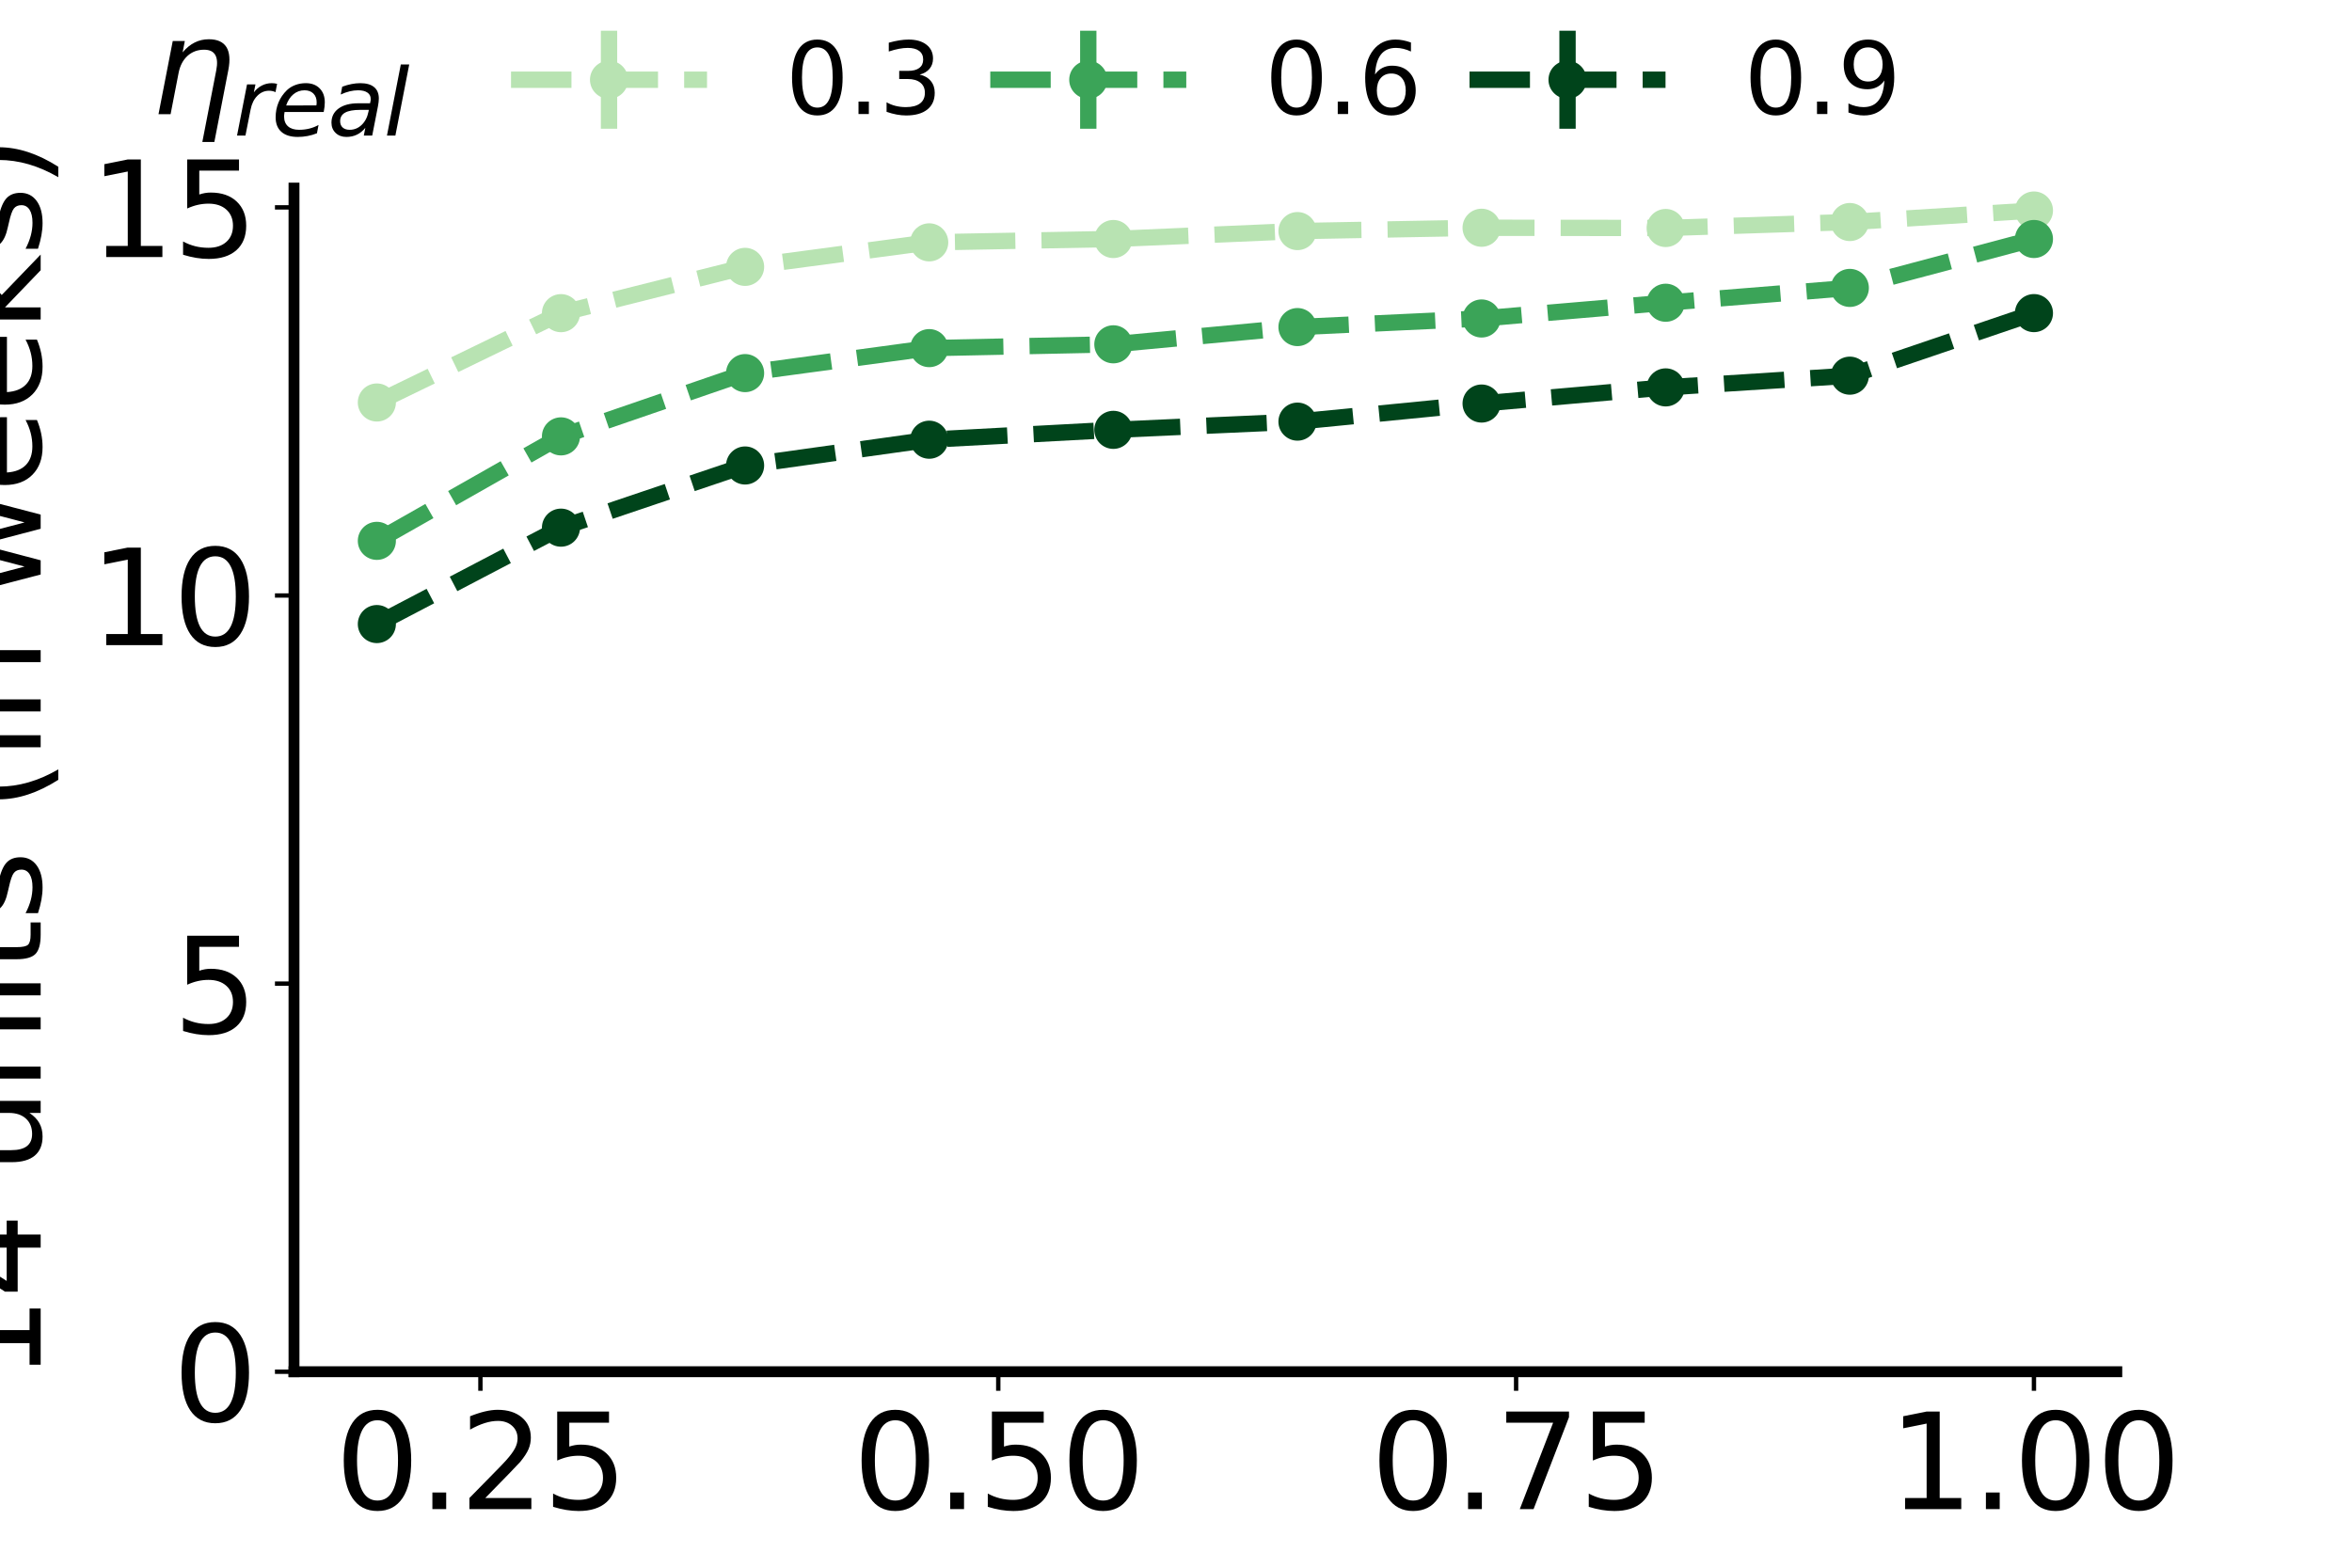 <?xml version="1.0" encoding="utf-8" standalone="no"?>
<!DOCTYPE svg PUBLIC "-//W3C//DTD SVG 1.1//EN"
  "http://www.w3.org/Graphics/SVG/1.1/DTD/svg11.dtd">
<svg xmlns:xlink="http://www.w3.org/1999/xlink" width="432pt" height="288pt" viewBox="0 0 432 288" xmlns="http://www.w3.org/2000/svg" version="1.1">
 <defs>
  <style type="text/css">*{stroke-linejoin: round; stroke-linecap: butt}</style>
 </defs>
 <g id="figure_1">
  <g id="patch_1">
   <path d="M 0 288 
L 432 288 
L 432 0 
L 0 0 
z
" style="fill: #ffffff"/>
  </g>
  <g id="axes_1">
   <g id="patch_2">
    <path d="M 54 252 
L 388.8 252 
L 388.8 34.56 
L 54 34.56 
z
" style="fill: #ffffff"/>
   </g>
   <g id="matplotlib.axis_1">
    <g id="xtick_1">
     <g id="line2d_1">
      <defs>
       <path id="md16dd6e96d" d="M 0 0 
L 0 3.5 
" style="stroke: #000000; stroke-width: 0.8"/>
      </defs>
      <g>
       <use xlink:href="#md16dd6e96d" x="88.241" y="252" style="stroke: #000000; stroke-width: 0.8"/>
      </g>
     </g>
     <g id="text_1">
      <!-- 0.25 -->
      <g transform="translate(61.522 277.236) scale(0.24 -0.24)">
       <defs>
        <path id="DejaVuSans-30" d="M 2034 4250 
Q 1547 4250 1301 3770 
Q 1056 3291 1056 2328 
Q 1056 1369 1301 889 
Q 1547 409 2034 409 
Q 2525 409 2770 889 
Q 3016 1369 3016 2328 
Q 3016 3291 2770 3770 
Q 2525 4250 2034 4250 
z
M 2034 4750 
Q 2819 4750 3233 4129 
Q 3647 3509 3647 2328 
Q 3647 1150 3233 529 
Q 2819 -91 2034 -91 
Q 1250 -91 836 529 
Q 422 1150 422 2328 
Q 422 3509 836 4129 
Q 1250 4750 2034 4750 
z
" transform="scale(0.016)"/>
        <path id="DejaVuSans-2e" d="M 684 794 
L 1344 794 
L 1344 0 
L 684 0 
L 684 794 
z
" transform="scale(0.016)"/>
        <path id="DejaVuSans-32" d="M 1228 531 
L 3431 531 
L 3431 0 
L 469 0 
L 469 531 
Q 828 903 1448 1529 
Q 2069 2156 2228 2338 
Q 2531 2678 2651 2914 
Q 2772 3150 2772 3378 
Q 2772 3750 2511 3984 
Q 2250 4219 1831 4219 
Q 1534 4219 1204 4116 
Q 875 4013 500 3803 
L 500 4441 
Q 881 4594 1212 4672 
Q 1544 4750 1819 4750 
Q 2544 4750 2975 4387 
Q 3406 4025 3406 3419 
Q 3406 3131 3298 2873 
Q 3191 2616 2906 2266 
Q 2828 2175 2409 1742 
Q 1991 1309 1228 531 
z
" transform="scale(0.016)"/>
        <path id="DejaVuSans-35" d="M 691 4666 
L 3169 4666 
L 3169 4134 
L 1269 4134 
L 1269 2991 
Q 1406 3038 1543 3061 
Q 1681 3084 1819 3084 
Q 2600 3084 3056 2656 
Q 3513 2228 3513 1497 
Q 3513 744 3044 326 
Q 2575 -91 1722 -91 
Q 1428 -91 1123 -41 
Q 819 9 494 109 
L 494 744 
Q 775 591 1075 516 
Q 1375 441 1709 441 
Q 2250 441 2565 725 
Q 2881 1009 2881 1497 
Q 2881 1984 2565 2268 
Q 2250 2553 1709 2553 
Q 1456 2553 1204 2497 
Q 953 2441 691 2322 
L 691 4666 
z
" transform="scale(0.016)"/>
       </defs>
       <use xlink:href="#DejaVuSans-30"/>
       <use xlink:href="#DejaVuSans-2e" x="63.623"/>
       <use xlink:href="#DejaVuSans-32" x="95.41"/>
       <use xlink:href="#DejaVuSans-35" x="159.033"/>
      </g>
     </g>
    </g>
    <g id="xtick_2">
     <g id="line2d_2">
      <g>
       <use xlink:href="#md16dd6e96d" x="183.355" y="252" style="stroke: #000000; stroke-width: 0.8"/>
      </g>
     </g>
     <g id="text_2">
      <!-- 0.50 -->
      <g transform="translate(156.636 277.236) scale(0.24 -0.24)">
       <use xlink:href="#DejaVuSans-30"/>
       <use xlink:href="#DejaVuSans-2e" x="63.623"/>
       <use xlink:href="#DejaVuSans-35" x="95.41"/>
       <use xlink:href="#DejaVuSans-30" x="159.033"/>
      </g>
     </g>
    </g>
    <g id="xtick_3">
     <g id="line2d_3">
      <g>
       <use xlink:href="#md16dd6e96d" x="278.468" y="252" style="stroke: #000000; stroke-width: 0.8"/>
      </g>
     </g>
     <g id="text_3">
      <!-- 0.75 -->
      <g transform="translate(251.749 277.236) scale(0.24 -0.24)">
       <defs>
        <path id="DejaVuSans-37" d="M 525 4666 
L 3525 4666 
L 3525 4397 
L 1831 0 
L 1172 0 
L 2766 4134 
L 525 4134 
L 525 4666 
z
" transform="scale(0.016)"/>
       </defs>
       <use xlink:href="#DejaVuSans-30"/>
       <use xlink:href="#DejaVuSans-2e" x="63.623"/>
       <use xlink:href="#DejaVuSans-37" x="95.41"/>
       <use xlink:href="#DejaVuSans-35" x="159.033"/>
      </g>
     </g>
    </g>
    <g id="xtick_4">
     <g id="line2d_4">
      <g>
       <use xlink:href="#md16dd6e96d" x="373.582" y="252" style="stroke: #000000; stroke-width: 0.8"/>
      </g>
     </g>
     <g id="text_4">
      <!-- 1.00 -->
      <g transform="translate(346.863 277.236) scale(0.24 -0.24)">
       <defs>
        <path id="DejaVuSans-31" d="M 794 531 
L 1825 531 
L 1825 4091 
L 703 3866 
L 703 4441 
L 1819 4666 
L 2450 4666 
L 2450 531 
L 3481 531 
L 3481 0 
L 794 0 
L 794 531 
z
" transform="scale(0.016)"/>
       </defs>
       <use xlink:href="#DejaVuSans-31"/>
       <use xlink:href="#DejaVuSans-2e" x="63.623"/>
       <use xlink:href="#DejaVuSans-30" x="95.41"/>
       <use xlink:href="#DejaVuSans-30" x="159.033"/>
      </g>
     </g>
    </g>
    <g id="text_5">
     <!-- $\eta_{assumed}$ -->
     <g transform="translate(175.44 304.415) scale(0.24 -0.24)">
      <defs>
       <path id="DejaVuSans-Oblique-3b7" d="M 3703 2113 
L 3034 -1331 
L 2459 -1331 
L 3125 2094 
Q 3222 2591 3075 2838 
Q 2931 3084 2544 3084 
Q 2078 3084 1750 2788 
Q 1425 2491 1325 1978 
L 941 0 
L 363 0 
L 1044 3500 
L 1622 3500 
L 1516 2956 
Q 1781 3272 2094 3428 
Q 2403 3584 2769 3584 
Q 3372 3584 3609 3213 
Q 3844 2838 3703 2113 
z
" transform="scale(0.016)"/>
       <path id="DejaVuSans-Oblique-61" d="M 3438 1997 
L 3047 0 
L 2472 0 
L 2578 531 
Q 2325 219 2001 64 
Q 1678 -91 1281 -91 
Q 834 -91 548 182 
Q 263 456 263 884 
Q 263 1497 752 1853 
Q 1241 2209 2100 2209 
L 2900 2209 
L 2931 2363 
Q 2938 2388 2941 2417 
Q 2944 2447 2944 2509 
Q 2944 2788 2717 2942 
Q 2491 3097 2081 3097 
Q 1800 3097 1504 3025 
Q 1209 2953 897 2809 
L 997 3341 
Q 1322 3463 1633 3523 
Q 1944 3584 2234 3584 
Q 2853 3584 3176 3315 
Q 3500 3047 3500 2534 
Q 3500 2431 3484 2292 
Q 3469 2153 3438 1997 
z
M 2816 1759 
L 2241 1759 
Q 1534 1759 1195 1570 
Q 856 1381 856 984 
Q 856 709 1029 553 
Q 1203 397 1509 397 
Q 1978 397 2328 733 
Q 2678 1069 2791 1631 
L 2816 1759 
z
" transform="scale(0.016)"/>
       <path id="DejaVuSans-Oblique-73" d="M 3200 3397 
L 3091 2853 
Q 2863 2978 2609 3040 
Q 2356 3103 2088 3103 
Q 1634 3103 1373 2948 
Q 1113 2794 1113 2528 
Q 1113 2219 1719 2053 
Q 1766 2041 1788 2034 
L 1972 1978 
Q 2547 1819 2739 1644 
Q 2931 1469 2931 1166 
Q 2931 609 2489 259 
Q 2047 -91 1331 -91 
Q 1053 -91 747 -37 
Q 441 16 72 128 
L 184 722 
Q 500 559 806 475 
Q 1113 391 1394 391 
Q 1816 391 2080 572 
Q 2344 753 2344 1031 
Q 2344 1331 1650 1516 
L 1591 1531 
L 1394 1581 
Q 956 1697 753 1886 
Q 550 2075 550 2369 
Q 550 2928 970 3256 
Q 1391 3584 2113 3584 
Q 2397 3584 2667 3537 
Q 2938 3491 3200 3397 
z
" transform="scale(0.016)"/>
       <path id="DejaVuSans-Oblique-75" d="M 428 1388 
L 838 3500 
L 1416 3500 
L 1006 1409 
Q 975 1256 961 1147 
Q 947 1038 947 966 
Q 947 700 1109 554 
Q 1272 409 1569 409 
Q 2031 409 2368 721 
Q 2706 1034 2809 1563 
L 3194 3500 
L 3769 3500 
L 3091 0 
L 2516 0 
L 2631 550 
Q 2388 244 2052 76 
Q 1716 -91 1338 -91 
Q 878 -91 622 161 
Q 366 413 366 863 
Q 366 956 381 1097 
Q 397 1238 428 1388 
z
" transform="scale(0.016)"/>
       <path id="DejaVuSans-Oblique-6d" d="M 5747 2113 
L 5338 0 
L 4763 0 
L 5166 2094 
Q 5191 2228 5203 2325 
Q 5216 2422 5216 2491 
Q 5216 2772 5059 2928 
Q 4903 3084 4622 3084 
Q 4203 3084 3875 2770 
Q 3547 2456 3450 1953 
L 3066 0 
L 2491 0 
L 2900 2094 
Q 2925 2209 2937 2307 
Q 2950 2406 2950 2484 
Q 2950 2769 2794 2926 
Q 2638 3084 2363 3084 
Q 1938 3084 1609 2770 
Q 1281 2456 1184 1953 
L 800 0 
L 225 0 
L 909 3500 
L 1484 3500 
L 1375 2956 
Q 1609 3263 1923 3423 
Q 2238 3584 2597 3584 
Q 2978 3584 3223 3384 
Q 3469 3184 3519 2828 
Q 3781 3197 4126 3390 
Q 4472 3584 4856 3584 
Q 5306 3584 5551 3325 
Q 5797 3066 5797 2591 
Q 5797 2488 5784 2364 
Q 5772 2241 5747 2113 
z
" transform="scale(0.016)"/>
       <path id="DejaVuSans-Oblique-65" d="M 3078 2063 
Q 3088 2113 3092 2166 
Q 3097 2219 3097 2272 
Q 3097 2653 2873 2875 
Q 2650 3097 2266 3097 
Q 1838 3097 1509 2826 
Q 1181 2556 1013 2059 
L 3078 2063 
z
M 3578 1613 
L 903 1613 
Q 884 1494 878 1425 
Q 872 1356 872 1306 
Q 872 872 1139 634 
Q 1406 397 1894 397 
Q 2269 397 2603 481 
Q 2938 566 3225 728 
L 3116 159 
Q 2806 34 2476 -28 
Q 2147 -91 1806 -91 
Q 1078 -91 686 257 
Q 294 606 294 1247 
Q 294 1794 489 2264 
Q 684 2734 1063 3103 
Q 1306 3334 1642 3459 
Q 1978 3584 2356 3584 
Q 2950 3584 3301 3228 
Q 3653 2872 3653 2272 
Q 3653 2128 3634 1964 
Q 3616 1800 3578 1613 
z
" transform="scale(0.016)"/>
       <path id="DejaVuSans-Oblique-64" d="M 2675 525 
Q 2444 222 2128 65 
Q 1813 -91 1428 -91 
Q 903 -91 598 267 
Q 294 625 294 1247 
Q 294 1766 478 2236 
Q 663 2706 1013 3078 
Q 1244 3325 1534 3454 
Q 1825 3584 2144 3584 
Q 2481 3584 2739 3421 
Q 2997 3259 3138 2956 
L 3513 4863 
L 4091 4863 
L 3144 0 
L 2566 0 
L 2675 525 
z
M 891 1350 
Q 891 897 1095 644 
Q 1300 391 1663 391 
Q 1931 391 2161 520 
Q 2391 650 2566 903 
Q 2750 1166 2856 1509 
Q 2963 1853 2963 2188 
Q 2963 2622 2758 2865 
Q 2553 3109 2194 3109 
Q 1922 3109 1687 2981 
Q 1453 2853 1288 2613 
Q 1106 2353 998 2009 
Q 891 1666 891 1350 
z
" transform="scale(0.016)"/>
      </defs>
      <use xlink:href="#DejaVuSans-Oblique-3b7"/>
      <use xlink:href="#DejaVuSans-Oblique-61" transform="translate(63.379 -16.406) scale(0.7)"/>
      <use xlink:href="#DejaVuSans-Oblique-73" transform="translate(106.274 -16.406) scale(0.7)"/>
      <use xlink:href="#DejaVuSans-Oblique-73" transform="translate(142.744 -16.406) scale(0.7)"/>
      <use xlink:href="#DejaVuSans-Oblique-75" transform="translate(179.214 -16.406) scale(0.7)"/>
      <use xlink:href="#DejaVuSans-Oblique-6d" transform="translate(223.579 -16.406) scale(0.7)"/>
      <use xlink:href="#DejaVuSans-Oblique-65" transform="translate(291.768 -16.406) scale(0.7)"/>
      <use xlink:href="#DejaVuSans-Oblique-64" transform="translate(334.834 -16.406) scale(0.7)"/>
     </g>
    </g>
   </g>
   <g id="matplotlib.axis_2">
    <g id="ytick_1">
     <g id="line2d_5">
      <defs>
       <path id="maea835c9df" d="M 0 0 
L -3.5 0 
" style="stroke: #000000; stroke-width: 0.8"/>
      </defs>
      <g>
       <use xlink:href="#maea835c9df" x="54" y="252" style="stroke: #000000; stroke-width: 0.8"/>
      </g>
     </g>
     <g id="text_6">
      <!-- 0 -->
      <g transform="translate(31.73 261.118) scale(0.24 -0.24)">
       <use xlink:href="#DejaVuSans-30"/>
      </g>
     </g>
    </g>
    <g id="ytick_2">
     <g id="line2d_6">
      <g>
       <use xlink:href="#maea835c9df" x="54" y="180.7" style="stroke: #000000; stroke-width: 0.8"/>
      </g>
     </g>
     <g id="text_7">
      <!-- 5 -->
      <g transform="translate(31.73 189.818) scale(0.24 -0.24)">
       <use xlink:href="#DejaVuSans-35"/>
      </g>
     </g>
    </g>
    <g id="ytick_3">
     <g id="line2d_7">
      <g>
       <use xlink:href="#maea835c9df" x="54" y="109.399" style="stroke: #000000; stroke-width: 0.8"/>
      </g>
     </g>
     <g id="text_8">
      <!-- 10 -->
      <g transform="translate(16.46 118.517) scale(0.24 -0.24)">
       <use xlink:href="#DejaVuSans-31"/>
       <use xlink:href="#DejaVuSans-30" x="63.623"/>
      </g>
     </g>
    </g>
    <g id="ytick_4">
     <g id="line2d_8">
      <g>
       <use xlink:href="#maea835c9df" x="54" y="38.099" style="stroke: #000000; stroke-width: 0.8"/>
      </g>
     </g>
     <g id="text_9">
      <!-- 15 -->
      <g transform="translate(16.46 47.217) scale(0.24 -0.24)">
       <use xlink:href="#DejaVuSans-31"/>
       <use xlink:href="#DejaVuSans-35" x="63.623"/>
      </g>
     </g>
    </g>
    <g id="text_10">
     <!-- Avg. time to cross  -->
     <g transform="translate(-19.406 254.837) rotate(-90) scale(0.24 -0.24)">
      <defs>
       <path id="DejaVuSans-41" d="M 2188 4044 
L 1331 1722 
L 3047 1722 
L 2188 4044 
z
M 1831 4666 
L 2547 4666 
L 4325 0 
L 3669 0 
L 3244 1197 
L 1141 1197 
L 716 0 
L 50 0 
L 1831 4666 
z
" transform="scale(0.016)"/>
       <path id="DejaVuSans-76" d="M 191 3500 
L 800 3500 
L 1894 563 
L 2988 3500 
L 3597 3500 
L 2284 0 
L 1503 0 
L 191 3500 
z
" transform="scale(0.016)"/>
       <path id="DejaVuSans-67" d="M 2906 1791 
Q 2906 2416 2648 2759 
Q 2391 3103 1925 3103 
Q 1463 3103 1205 2759 
Q 947 2416 947 1791 
Q 947 1169 1205 825 
Q 1463 481 1925 481 
Q 2391 481 2648 825 
Q 2906 1169 2906 1791 
z
M 3481 434 
Q 3481 -459 3084 -895 
Q 2688 -1331 1869 -1331 
Q 1566 -1331 1297 -1286 
Q 1028 -1241 775 -1147 
L 775 -588 
Q 1028 -725 1275 -790 
Q 1522 -856 1778 -856 
Q 2344 -856 2625 -561 
Q 2906 -266 2906 331 
L 2906 616 
Q 2728 306 2450 153 
Q 2172 0 1784 0 
Q 1141 0 747 490 
Q 353 981 353 1791 
Q 353 2603 747 3093 
Q 1141 3584 1784 3584 
Q 2172 3584 2450 3431 
Q 2728 3278 2906 2969 
L 2906 3500 
L 3481 3500 
L 3481 434 
z
" transform="scale(0.016)"/>
       <path id="DejaVuSans-20" transform="scale(0.016)"/>
       <path id="DejaVuSans-74" d="M 1172 4494 
L 1172 3500 
L 2356 3500 
L 2356 3053 
L 1172 3053 
L 1172 1153 
Q 1172 725 1289 603 
Q 1406 481 1766 481 
L 2356 481 
L 2356 0 
L 1766 0 
Q 1100 0 847 248 
Q 594 497 594 1153 
L 594 3053 
L 172 3053 
L 172 3500 
L 594 3500 
L 594 4494 
L 1172 4494 
z
" transform="scale(0.016)"/>
       <path id="DejaVuSans-69" d="M 603 3500 
L 1178 3500 
L 1178 0 
L 603 0 
L 603 3500 
z
M 603 4863 
L 1178 4863 
L 1178 4134 
L 603 4134 
L 603 4863 
z
" transform="scale(0.016)"/>
       <path id="DejaVuSans-6d" d="M 3328 2828 
Q 3544 3216 3844 3400 
Q 4144 3584 4550 3584 
Q 5097 3584 5394 3201 
Q 5691 2819 5691 2113 
L 5691 0 
L 5113 0 
L 5113 2094 
Q 5113 2597 4934 2840 
Q 4756 3084 4391 3084 
Q 3944 3084 3684 2787 
Q 3425 2491 3425 1978 
L 3425 0 
L 2847 0 
L 2847 2094 
Q 2847 2600 2669 2842 
Q 2491 3084 2119 3084 
Q 1678 3084 1418 2786 
Q 1159 2488 1159 1978 
L 1159 0 
L 581 0 
L 581 3500 
L 1159 3500 
L 1159 2956 
Q 1356 3278 1631 3431 
Q 1906 3584 2284 3584 
Q 2666 3584 2933 3390 
Q 3200 3197 3328 2828 
z
" transform="scale(0.016)"/>
       <path id="DejaVuSans-65" d="M 3597 1894 
L 3597 1613 
L 953 1613 
Q 991 1019 1311 708 
Q 1631 397 2203 397 
Q 2534 397 2845 478 
Q 3156 559 3463 722 
L 3463 178 
Q 3153 47 2828 -22 
Q 2503 -91 2169 -91 
Q 1331 -91 842 396 
Q 353 884 353 1716 
Q 353 2575 817 3079 
Q 1281 3584 2069 3584 
Q 2775 3584 3186 3129 
Q 3597 2675 3597 1894 
z
M 3022 2063 
Q 3016 2534 2758 2815 
Q 2500 3097 2075 3097 
Q 1594 3097 1305 2825 
Q 1016 2553 972 2059 
L 3022 2063 
z
" transform="scale(0.016)"/>
       <path id="DejaVuSans-6f" d="M 1959 3097 
Q 1497 3097 1228 2736 
Q 959 2375 959 1747 
Q 959 1119 1226 758 
Q 1494 397 1959 397 
Q 2419 397 2687 759 
Q 2956 1122 2956 1747 
Q 2956 2369 2687 2733 
Q 2419 3097 1959 3097 
z
M 1959 3584 
Q 2709 3584 3137 3096 
Q 3566 2609 3566 1747 
Q 3566 888 3137 398 
Q 2709 -91 1959 -91 
Q 1206 -91 779 398 
Q 353 888 353 1747 
Q 353 2609 779 3096 
Q 1206 3584 1959 3584 
z
" transform="scale(0.016)"/>
       <path id="DejaVuSans-63" d="M 3122 3366 
L 3122 2828 
Q 2878 2963 2633 3030 
Q 2388 3097 2138 3097 
Q 1578 3097 1268 2742 
Q 959 2388 959 1747 
Q 959 1106 1268 751 
Q 1578 397 2138 397 
Q 2388 397 2633 464 
Q 2878 531 3122 666 
L 3122 134 
Q 2881 22 2623 -34 
Q 2366 -91 2075 -91 
Q 1284 -91 818 406 
Q 353 903 353 1747 
Q 353 2603 823 3093 
Q 1294 3584 2113 3584 
Q 2378 3584 2631 3529 
Q 2884 3475 3122 3366 
z
" transform="scale(0.016)"/>
       <path id="DejaVuSans-72" d="M 2631 2963 
Q 2534 3019 2420 3045 
Q 2306 3072 2169 3072 
Q 1681 3072 1420 2755 
Q 1159 2438 1159 1844 
L 1159 0 
L 581 0 
L 581 3500 
L 1159 3500 
L 1159 2956 
Q 1341 3275 1631 3429 
Q 1922 3584 2338 3584 
Q 2397 3584 2469 3576 
Q 2541 3569 2628 3553 
L 2631 2963 
z
" transform="scale(0.016)"/>
       <path id="DejaVuSans-73" d="M 2834 3397 
L 2834 2853 
Q 2591 2978 2328 3040 
Q 2066 3103 1784 3103 
Q 1356 3103 1142 2972 
Q 928 2841 928 2578 
Q 928 2378 1081 2264 
Q 1234 2150 1697 2047 
L 1894 2003 
Q 2506 1872 2764 1633 
Q 3022 1394 3022 966 
Q 3022 478 2636 193 
Q 2250 -91 1575 -91 
Q 1294 -91 989 -36 
Q 684 19 347 128 
L 347 722 
Q 666 556 975 473 
Q 1284 391 1588 391 
Q 1994 391 2212 530 
Q 2431 669 2431 922 
Q 2431 1156 2273 1281 
Q 2116 1406 1581 1522 
L 1381 1569 
Q 847 1681 609 1914 
Q 372 2147 372 2553 
Q 372 3047 722 3315 
Q 1072 3584 1716 3584 
Q 2034 3584 2315 3537 
Q 2597 3491 2834 3397 
z
" transform="scale(0.016)"/>
      </defs>
      <use xlink:href="#DejaVuSans-41"/>
      <use xlink:href="#DejaVuSans-76" x="62.533"/>
      <use xlink:href="#DejaVuSans-67" x="121.713"/>
      <use xlink:href="#DejaVuSans-2e" x="185.189"/>
      <use xlink:href="#DejaVuSans-20" x="216.977"/>
      <use xlink:href="#DejaVuSans-74" x="248.764"/>
      <use xlink:href="#DejaVuSans-69" x="287.973"/>
      <use xlink:href="#DejaVuSans-6d" x="315.756"/>
      <use xlink:href="#DejaVuSans-65" x="413.168"/>
      <use xlink:href="#DejaVuSans-20" x="474.691"/>
      <use xlink:href="#DejaVuSans-74" x="506.479"/>
      <use xlink:href="#DejaVuSans-6f" x="545.688"/>
      <use xlink:href="#DejaVuSans-20" x="606.869"/>
      <use xlink:href="#DejaVuSans-63" x="638.656"/>
      <use xlink:href="#DejaVuSans-72" x="693.637"/>
      <use xlink:href="#DejaVuSans-6f" x="732.5"/>
      <use xlink:href="#DejaVuSans-73" x="793.682"/>
      <use xlink:href="#DejaVuSans-73" x="845.781"/>
      <use xlink:href="#DejaVuSans-20" x="897.881"/>
     </g>
     <!--  14 units (in weeks) -->
     <g transform="translate(7.469 261.388) rotate(-90) scale(0.24 -0.24)">
      <defs>
       <path id="DejaVuSans-34" d="M 2419 4116 
L 825 1625 
L 2419 1625 
L 2419 4116 
z
M 2253 4666 
L 3047 4666 
L 3047 1625 
L 3713 1625 
L 3713 1100 
L 3047 1100 
L 3047 0 
L 2419 0 
L 2419 1100 
L 313 1100 
L 313 1709 
L 2253 4666 
z
" transform="scale(0.016)"/>
       <path id="DejaVuSans-75" d="M 544 1381 
L 544 3500 
L 1119 3500 
L 1119 1403 
Q 1119 906 1312 657 
Q 1506 409 1894 409 
Q 2359 409 2629 706 
Q 2900 1003 2900 1516 
L 2900 3500 
L 3475 3500 
L 3475 0 
L 2900 0 
L 2900 538 
Q 2691 219 2414 64 
Q 2138 -91 1772 -91 
Q 1169 -91 856 284 
Q 544 659 544 1381 
z
M 1991 3584 
L 1991 3584 
z
" transform="scale(0.016)"/>
       <path id="DejaVuSans-6e" d="M 3513 2113 
L 3513 0 
L 2938 0 
L 2938 2094 
Q 2938 2591 2744 2837 
Q 2550 3084 2163 3084 
Q 1697 3084 1428 2787 
Q 1159 2491 1159 1978 
L 1159 0 
L 581 0 
L 581 3500 
L 1159 3500 
L 1159 2956 
Q 1366 3272 1645 3428 
Q 1925 3584 2291 3584 
Q 2894 3584 3203 3211 
Q 3513 2838 3513 2113 
z
" transform="scale(0.016)"/>
       <path id="DejaVuSans-28" d="M 1984 4856 
Q 1566 4138 1362 3434 
Q 1159 2731 1159 2009 
Q 1159 1288 1364 580 
Q 1569 -128 1984 -844 
L 1484 -844 
Q 1016 -109 783 600 
Q 550 1309 550 2009 
Q 550 2706 781 3412 
Q 1013 4119 1484 4856 
L 1984 4856 
z
" transform="scale(0.016)"/>
       <path id="DejaVuSans-77" d="M 269 3500 
L 844 3500 
L 1563 769 
L 2278 3500 
L 2956 3500 
L 3675 769 
L 4391 3500 
L 4966 3500 
L 4050 0 
L 3372 0 
L 2619 2869 
L 1863 0 
L 1184 0 
L 269 3500 
z
" transform="scale(0.016)"/>
       <path id="DejaVuSans-6b" d="M 581 4863 
L 1159 4863 
L 1159 1991 
L 2875 3500 
L 3609 3500 
L 1753 1863 
L 3688 0 
L 2938 0 
L 1159 1709 
L 1159 0 
L 581 0 
L 581 4863 
z
" transform="scale(0.016)"/>
       <path id="DejaVuSans-29" d="M 513 4856 
L 1013 4856 
Q 1481 4119 1714 3412 
Q 1947 2706 1947 2009 
Q 1947 1309 1714 600 
Q 1481 -109 1013 -844 
L 513 -844 
Q 928 -128 1133 580 
Q 1338 1288 1338 2009 
Q 1338 2731 1133 3434 
Q 928 4138 513 4856 
z
" transform="scale(0.016)"/>
      </defs>
      <use xlink:href="#DejaVuSans-20"/>
      <use xlink:href="#DejaVuSans-31" x="31.787"/>
      <use xlink:href="#DejaVuSans-34" x="95.41"/>
      <use xlink:href="#DejaVuSans-20" x="159.033"/>
      <use xlink:href="#DejaVuSans-75" x="190.82"/>
      <use xlink:href="#DejaVuSans-6e" x="254.199"/>
      <use xlink:href="#DejaVuSans-69" x="317.578"/>
      <use xlink:href="#DejaVuSans-74" x="345.361"/>
      <use xlink:href="#DejaVuSans-73" x="384.57"/>
      <use xlink:href="#DejaVuSans-20" x="436.67"/>
      <use xlink:href="#DejaVuSans-28" x="468.457"/>
      <use xlink:href="#DejaVuSans-69" x="507.471"/>
      <use xlink:href="#DejaVuSans-6e" x="535.254"/>
      <use xlink:href="#DejaVuSans-20" x="598.633"/>
      <use xlink:href="#DejaVuSans-77" x="630.42"/>
      <use xlink:href="#DejaVuSans-65" x="712.207"/>
      <use xlink:href="#DejaVuSans-65" x="773.73"/>
      <use xlink:href="#DejaVuSans-6b" x="835.254"/>
      <use xlink:href="#DejaVuSans-73" x="893.164"/>
      <use xlink:href="#DejaVuSans-29" x="945.264"/>
     </g>
    </g>
   </g>
   <g id="LineCollection_1">
    <path d="M 69.218 74.38 
L 69.218 73.504 
" clip-path="url(#pc241ab477a)" style="fill: none; stroke: #b8e3b2; stroke-width: 3"/>
    <path d="M 103.036 57.892 
L 103.036 57.169 
" clip-path="url(#pc241ab477a)" style="fill: none; stroke: #b8e3b2; stroke-width: 3"/>
    <path d="M 136.855 49.349 
L 136.855 48.703 
" clip-path="url(#pc241ab477a)" style="fill: none; stroke: #b8e3b2; stroke-width: 3"/>
    <path d="M 170.673 44.834 
L 170.673 44.212 
" clip-path="url(#pc241ab477a)" style="fill: none; stroke: #b8e3b2; stroke-width: 3"/>
    <path d="M 204.491 44.257 
L 204.491 43.563 
" clip-path="url(#pc241ab477a)" style="fill: none; stroke: #b8e3b2; stroke-width: 3"/>
    <path d="M 238.309 42.779 
L 238.309 42.126 
" clip-path="url(#pc241ab477a)" style="fill: none; stroke: #b8e3b2; stroke-width: 3"/>
    <path d="M 272.127 42.142 
L 272.127 41.54 
" clip-path="url(#pc241ab477a)" style="fill: none; stroke: #b8e3b2; stroke-width: 3"/>
    <path d="M 305.945 42.231 
L 305.945 41.541 
" clip-path="url(#pc241ab477a)" style="fill: none; stroke: #b8e3b2; stroke-width: 3"/>
    <path d="M 339.764 41.142 
L 339.764 40.439 
" clip-path="url(#pc241ab477a)" style="fill: none; stroke: #b8e3b2; stroke-width: 3"/>
    <path d="M 373.582 38.941 
L 373.582 38.406 
" clip-path="url(#pc241ab477a)" style="fill: none; stroke: #b8e3b2; stroke-width: 3"/>
   </g>
   <g id="LineCollection_2">
    <path d="M 69.218 99.926 
L 69.218 98.795 
" clip-path="url(#pc241ab477a)" style="fill: none; stroke: #3ba458; stroke-width: 3"/>
    <path d="M 103.036 80.669 
L 103.036 79.664 
" clip-path="url(#pc241ab477a)" style="fill: none; stroke: #3ba458; stroke-width: 3"/>
    <path d="M 136.855 69.019 
L 136.855 68.07 
" clip-path="url(#pc241ab477a)" style="fill: none; stroke: #3ba458; stroke-width: 3"/>
    <path d="M 170.673 64.409 
L 170.673 63.496 
" clip-path="url(#pc241ab477a)" style="fill: none; stroke: #3ba458; stroke-width: 3"/>
    <path d="M 204.491 63.744 
L 204.491 62.764 
" clip-path="url(#pc241ab477a)" style="fill: none; stroke: #3ba458; stroke-width: 3"/>
    <path d="M 238.309 60.538 
L 238.309 59.638 
" clip-path="url(#pc241ab477a)" style="fill: none; stroke: #3ba458; stroke-width: 3"/>
    <path d="M 272.127 58.985 
L 272.127 58.034 
" clip-path="url(#pc241ab477a)" style="fill: none; stroke: #3ba458; stroke-width: 3"/>
    <path d="M 305.945 56.079 
L 305.945 55.155 
" clip-path="url(#pc241ab477a)" style="fill: none; stroke: #3ba458; stroke-width: 3"/>
    <path d="M 339.764 53.371 
L 339.764 52.411 
" clip-path="url(#pc241ab477a)" style="fill: none; stroke: #3ba458; stroke-width: 3"/>
    <path d="M 373.582 44.277 
L 373.582 43.537 
" clip-path="url(#pc241ab477a)" style="fill: none; stroke: #3ba458; stroke-width: 3"/>
   </g>
   <g id="LineCollection_3">
    <path d="M 69.218 115.322 
L 69.218 113.972 
" clip-path="url(#pc241ab477a)" style="fill: none; stroke: #00441b; stroke-width: 3"/>
    <path d="M 103.036 97.61 
L 103.036 96.263 
" clip-path="url(#pc241ab477a)" style="fill: none; stroke: #00441b; stroke-width: 3"/>
    <path d="M 136.855 86.2 
L 136.855 84.828 
" clip-path="url(#pc241ab477a)" style="fill: none; stroke: #00441b; stroke-width: 3"/>
    <path d="M 170.673 81.489 
L 170.673 80.07 
" clip-path="url(#pc241ab477a)" style="fill: none; stroke: #00441b; stroke-width: 3"/>
    <path d="M 204.491 79.638 
L 204.491 78.299 
" clip-path="url(#pc241ab477a)" style="fill: none; stroke: #00441b; stroke-width: 3"/>
    <path d="M 238.309 78.113 
L 238.309 76.801 
" clip-path="url(#pc241ab477a)" style="fill: none; stroke: #00441b; stroke-width: 3"/>
    <path d="M 272.127 74.782 
L 272.127 73.487 
" clip-path="url(#pc241ab477a)" style="fill: none; stroke: #00441b; stroke-width: 3"/>
    <path d="M 305.945 71.796 
L 305.945 70.541 
" clip-path="url(#pc241ab477a)" style="fill: none; stroke: #00441b; stroke-width: 3"/>
    <path d="M 339.764 69.676 
L 339.764 68.354 
" clip-path="url(#pc241ab477a)" style="fill: none; stroke: #00441b; stroke-width: 3"/>
    <path d="M 373.582 58.19 
L 373.582 56.853 
" clip-path="url(#pc241ab477a)" style="fill: none; stroke: #00441b; stroke-width: 3"/>
   </g>
   <g id="line2d_9">
    <path d="M 69.218 73.942 
L 103.036 57.53 
L 136.855 49.026 
L 170.673 44.523 
L 204.491 43.91 
L 238.309 42.452 
L 272.127 41.841 
L 305.945 41.886 
L 339.764 40.79 
L 373.582 38.673 
" clip-path="url(#pc241ab477a)" style="fill: none; stroke-dasharray: 11.1,4.8; stroke-dashoffset: 0; stroke: #b8e3b2; stroke-width: 3"/>
    <defs>
     <path id="m8985e6e899" d="M 0 3 
C 0.796 3 1.559 2.684 2.121 2.121 
C 2.684 1.559 3 0.796 3 0 
C 3 -0.796 2.684 -1.559 2.121 -2.121 
C 1.559 -2.684 0.796 -3 0 -3 
C -0.796 -3 -1.559 -2.684 -2.121 -2.121 
C -2.684 -1.559 -3 -0.796 -3 0 
C -3 0.796 -2.684 1.559 -2.121 2.121 
C -1.559 2.684 -0.796 3 0 3 
z
" style="stroke: #b8e3b2"/>
    </defs>
    <g clip-path="url(#pc241ab477a)">
     <use xlink:href="#m8985e6e899" x="69.218" y="73.942" style="fill: #b8e3b2; stroke: #b8e3b2"/>
     <use xlink:href="#m8985e6e899" x="103.036" y="57.53" style="fill: #b8e3b2; stroke: #b8e3b2"/>
     <use xlink:href="#m8985e6e899" x="136.855" y="49.026" style="fill: #b8e3b2; stroke: #b8e3b2"/>
     <use xlink:href="#m8985e6e899" x="170.673" y="44.523" style="fill: #b8e3b2; stroke: #b8e3b2"/>
     <use xlink:href="#m8985e6e899" x="204.491" y="43.91" style="fill: #b8e3b2; stroke: #b8e3b2"/>
     <use xlink:href="#m8985e6e899" x="238.309" y="42.452" style="fill: #b8e3b2; stroke: #b8e3b2"/>
     <use xlink:href="#m8985e6e899" x="272.127" y="41.841" style="fill: #b8e3b2; stroke: #b8e3b2"/>
     <use xlink:href="#m8985e6e899" x="305.945" y="41.886" style="fill: #b8e3b2; stroke: #b8e3b2"/>
     <use xlink:href="#m8985e6e899" x="339.764" y="40.79" style="fill: #b8e3b2; stroke: #b8e3b2"/>
     <use xlink:href="#m8985e6e899" x="373.582" y="38.673" style="fill: #b8e3b2; stroke: #b8e3b2"/>
    </g>
   </g>
   <g id="line2d_10">
    <path d="M 69.218 99.36 
L 103.036 80.166 
L 136.855 68.544 
L 170.673 63.953 
L 204.491 63.254 
L 238.309 60.088 
L 272.127 58.509 
L 305.945 55.617 
L 339.764 52.891 
L 373.582 43.907 
" clip-path="url(#pc241ab477a)" style="fill: none; stroke-dasharray: 11.1,4.8; stroke-dashoffset: 0; stroke: #3ba458; stroke-width: 3"/>
    <defs>
     <path id="md099f6bbbd" d="M 0 3 
C 0.796 3 1.559 2.684 2.121 2.121 
C 2.684 1.559 3 0.796 3 0 
C 3 -0.796 2.684 -1.559 2.121 -2.121 
C 1.559 -2.684 0.796 -3 0 -3 
C -0.796 -3 -1.559 -2.684 -2.121 -2.121 
C -2.684 -1.559 -3 -0.796 -3 0 
C -3 0.796 -2.684 1.559 -2.121 2.121 
C -1.559 2.684 -0.796 3 0 3 
z
" style="stroke: #3ba458"/>
    </defs>
    <g clip-path="url(#pc241ab477a)">
     <use xlink:href="#md099f6bbbd" x="69.218" y="99.36" style="fill: #3ba458; stroke: #3ba458"/>
     <use xlink:href="#md099f6bbbd" x="103.036" y="80.166" style="fill: #3ba458; stroke: #3ba458"/>
     <use xlink:href="#md099f6bbbd" x="136.855" y="68.544" style="fill: #3ba458; stroke: #3ba458"/>
     <use xlink:href="#md099f6bbbd" x="170.673" y="63.953" style="fill: #3ba458; stroke: #3ba458"/>
     <use xlink:href="#md099f6bbbd" x="204.491" y="63.254" style="fill: #3ba458; stroke: #3ba458"/>
     <use xlink:href="#md099f6bbbd" x="238.309" y="60.088" style="fill: #3ba458; stroke: #3ba458"/>
     <use xlink:href="#md099f6bbbd" x="272.127" y="58.509" style="fill: #3ba458; stroke: #3ba458"/>
     <use xlink:href="#md099f6bbbd" x="305.945" y="55.617" style="fill: #3ba458; stroke: #3ba458"/>
     <use xlink:href="#md099f6bbbd" x="339.764" y="52.891" style="fill: #3ba458; stroke: #3ba458"/>
     <use xlink:href="#md099f6bbbd" x="373.582" y="43.907" style="fill: #3ba458; stroke: #3ba458"/>
    </g>
   </g>
   <g id="line2d_11">
    <path d="M 69.218 114.647 
L 103.036 96.936 
L 136.855 85.514 
L 170.673 80.779 
L 204.491 78.968 
L 238.309 77.457 
L 272.127 74.134 
L 305.945 71.168 
L 339.764 69.015 
L 373.582 57.521 
" clip-path="url(#pc241ab477a)" style="fill: none; stroke-dasharray: 11.1,4.8; stroke-dashoffset: 0; stroke: #00441b; stroke-width: 3"/>
    <defs>
     <path id="m4f4ea0fc48" d="M 0 3 
C 0.796 3 1.559 2.684 2.121 2.121 
C 2.684 1.559 3 0.796 3 0 
C 3 -0.796 2.684 -1.559 2.121 -2.121 
C 1.559 -2.684 0.796 -3 0 -3 
C -0.796 -3 -1.559 -2.684 -2.121 -2.121 
C -2.684 -1.559 -3 -0.796 -3 0 
C -3 0.796 -2.684 1.559 -2.121 2.121 
C -1.559 2.684 -0.796 3 0 3 
z
" style="stroke: #00441b"/>
    </defs>
    <g clip-path="url(#pc241ab477a)">
     <use xlink:href="#m4f4ea0fc48" x="69.218" y="114.647" style="fill: #00441b; stroke: #00441b"/>
     <use xlink:href="#m4f4ea0fc48" x="103.036" y="96.936" style="fill: #00441b; stroke: #00441b"/>
     <use xlink:href="#m4f4ea0fc48" x="136.855" y="85.514" style="fill: #00441b; stroke: #00441b"/>
     <use xlink:href="#m4f4ea0fc48" x="170.673" y="80.779" style="fill: #00441b; stroke: #00441b"/>
     <use xlink:href="#m4f4ea0fc48" x="204.491" y="78.968" style="fill: #00441b; stroke: #00441b"/>
     <use xlink:href="#m4f4ea0fc48" x="238.309" y="77.457" style="fill: #00441b; stroke: #00441b"/>
     <use xlink:href="#m4f4ea0fc48" x="272.127" y="74.134" style="fill: #00441b; stroke: #00441b"/>
     <use xlink:href="#m4f4ea0fc48" x="305.945" y="71.168" style="fill: #00441b; stroke: #00441b"/>
     <use xlink:href="#m4f4ea0fc48" x="339.764" y="69.015" style="fill: #00441b; stroke: #00441b"/>
     <use xlink:href="#m4f4ea0fc48" x="373.582" y="57.521" style="fill: #00441b; stroke: #00441b"/>
    </g>
   </g>
   <g id="patch_3">
    <path d="M 54 252 
L 54 34.56 
" style="fill: none; stroke: #000000; stroke-width: 2; stroke-linejoin: miter; stroke-linecap: square"/>
   </g>
   <g id="patch_4">
    <path d="M 54 252 
L 388.8 252 
" style="fill: none; stroke: #000000; stroke-width: 2; stroke-linejoin: miter; stroke-linecap: square"/>
   </g>
   <g id="legend_1">
    <g id="LineCollection_4">
     <path d="M 111.862 23.649 
L 111.862 5.649 
" style="fill: none; stroke: #b8e3b2; stroke-width: 3"/>
    </g>
    <g id="line2d_12">
     <path d="M 93.862 14.649 
L 129.862 14.649 
" style="fill: none; stroke-dasharray: 11.1,4.8; stroke-dashoffset: 0; stroke: #b8e3b2; stroke-width: 3"/>
    </g>
    <g id="line2d_13">
     <g>
      <use xlink:href="#m8985e6e899" x="111.862" y="14.649" style="fill: #b8e3b2; stroke: #b8e3b2"/>
     </g>
    </g>
    <g id="text_11">
     <!-- 0.3 -->
     <g transform="translate(144.262 20.949) scale(0.18 -0.18)">
      <defs>
       <path id="DejaVuSans-33" d="M 2597 2516 
Q 3050 2419 3304 2112 
Q 3559 1806 3559 1356 
Q 3559 666 3084 287 
Q 2609 -91 1734 -91 
Q 1441 -91 1130 -33 
Q 819 25 488 141 
L 488 750 
Q 750 597 1062 519 
Q 1375 441 1716 441 
Q 2309 441 2620 675 
Q 2931 909 2931 1356 
Q 2931 1769 2642 2001 
Q 2353 2234 1838 2234 
L 1294 2234 
L 1294 2753 
L 1863 2753 
Q 2328 2753 2575 2939 
Q 2822 3125 2822 3475 
Q 2822 3834 2567 4026 
Q 2313 4219 1838 4219 
Q 1578 4219 1281 4162 
Q 984 4106 628 3988 
L 628 4550 
Q 988 4650 1302 4700 
Q 1616 4750 1894 4750 
Q 2613 4750 3031 4423 
Q 3450 4097 3450 3541 
Q 3450 3153 3228 2886 
Q 3006 2619 2597 2516 
z
" transform="scale(0.016)"/>
      </defs>
      <use xlink:href="#DejaVuSans-30"/>
      <use xlink:href="#DejaVuSans-2e" x="63.623"/>
      <use xlink:href="#DejaVuSans-33" x="95.41"/>
     </g>
    </g>
    <g id="LineCollection_5">
     <path d="M 199.887 23.649 
L 199.887 5.649 
" style="fill: none; stroke: #3ba458; stroke-width: 3"/>
    </g>
    <g id="line2d_14">
     <path d="M 181.887 14.649 
L 217.887 14.649 
" style="fill: none; stroke-dasharray: 11.1,4.8; stroke-dashoffset: 0; stroke: #3ba458; stroke-width: 3"/>
    </g>
    <g id="line2d_15">
     <g>
      <use xlink:href="#md099f6bbbd" x="199.887" y="14.649" style="fill: #3ba458; stroke: #3ba458"/>
     </g>
    </g>
    <g id="text_12">
     <!-- 0.6 -->
     <g transform="translate(232.287 20.949) scale(0.18 -0.18)">
      <defs>
       <path id="DejaVuSans-36" d="M 2113 2584 
Q 1688 2584 1439 2293 
Q 1191 2003 1191 1497 
Q 1191 994 1439 701 
Q 1688 409 2113 409 
Q 2538 409 2786 701 
Q 3034 994 3034 1497 
Q 3034 2003 2786 2293 
Q 2538 2584 2113 2584 
z
M 3366 4563 
L 3366 3988 
Q 3128 4100 2886 4159 
Q 2644 4219 2406 4219 
Q 1781 4219 1451 3797 
Q 1122 3375 1075 2522 
Q 1259 2794 1537 2939 
Q 1816 3084 2150 3084 
Q 2853 3084 3261 2657 
Q 3669 2231 3669 1497 
Q 3669 778 3244 343 
Q 2819 -91 2113 -91 
Q 1303 -91 875 529 
Q 447 1150 447 2328 
Q 447 3434 972 4092 
Q 1497 4750 2381 4750 
Q 2619 4750 2861 4703 
Q 3103 4656 3366 4563 
z
" transform="scale(0.016)"/>
      </defs>
      <use xlink:href="#DejaVuSans-30"/>
      <use xlink:href="#DejaVuSans-2e" x="63.623"/>
      <use xlink:href="#DejaVuSans-36" x="95.41"/>
     </g>
    </g>
    <g id="LineCollection_6">
     <path d="M 287.913 23.649 
L 287.913 5.649 
" style="fill: none; stroke: #00441b; stroke-width: 3"/>
    </g>
    <g id="line2d_16">
     <path d="M 269.913 14.649 
L 305.913 14.649 
" style="fill: none; stroke-dasharray: 11.1,4.8; stroke-dashoffset: 0; stroke: #00441b; stroke-width: 3"/>
    </g>
    <g id="line2d_17">
     <g>
      <use xlink:href="#m4f4ea0fc48" x="287.913" y="14.649" style="fill: #00441b; stroke: #00441b"/>
     </g>
    </g>
    <g id="text_13">
     <!-- 0.9 -->
     <g transform="translate(320.313 20.949) scale(0.18 -0.18)">
      <defs>
       <path id="DejaVuSans-39" d="M 703 97 
L 703 672 
Q 941 559 1184 500 
Q 1428 441 1663 441 
Q 2288 441 2617 861 
Q 2947 1281 2994 2138 
Q 2813 1869 2534 1725 
Q 2256 1581 1919 1581 
Q 1219 1581 811 2004 
Q 403 2428 403 3163 
Q 403 3881 828 4315 
Q 1253 4750 1959 4750 
Q 2769 4750 3195 4129 
Q 3622 3509 3622 2328 
Q 3622 1225 3098 567 
Q 2575 -91 1691 -91 
Q 1453 -91 1209 -44 
Q 966 3 703 97 
z
M 1959 2075 
Q 2384 2075 2632 2365 
Q 2881 2656 2881 3163 
Q 2881 3666 2632 3958 
Q 2384 4250 1959 4250 
Q 1534 4250 1286 3958 
Q 1038 3666 1038 3163 
Q 1038 2656 1286 2365 
Q 1534 2075 1959 2075 
z
" transform="scale(0.016)"/>
      </defs>
      <use xlink:href="#DejaVuSans-30"/>
      <use xlink:href="#DejaVuSans-2e" x="63.623"/>
      <use xlink:href="#DejaVuSans-39" x="95.41"/>
     </g>
    </g>
   </g>
  </g>
  <g id="text_14">
   <!-- $\eta_{real}$ -->
   <g transform="translate(27.72 20.974) scale(0.24 -0.24)">
    <defs>
     <path id="DejaVuSans-Oblique-72" d="M 2853 2969 
Q 2766 3016 2653 3041 
Q 2541 3066 2413 3066 
Q 1953 3066 1609 2717 
Q 1266 2369 1153 1784 
L 800 0 
L 225 0 
L 909 3500 
L 1484 3500 
L 1375 2956 
Q 1603 3259 1920 3421 
Q 2238 3584 2597 3584 
Q 2691 3584 2781 3573 
Q 2872 3563 2963 3538 
L 2853 2969 
z
" transform="scale(0.016)"/>
     <path id="DejaVuSans-Oblique-6c" d="M 1172 4863 
L 1747 4863 
L 800 0 
L 225 0 
L 1172 4863 
z
" transform="scale(0.016)"/>
    </defs>
    <use xlink:href="#DejaVuSans-Oblique-3b7"/>
    <use xlink:href="#DejaVuSans-Oblique-72" transform="translate(63.379 -16.406) scale(0.7)"/>
    <use xlink:href="#DejaVuSans-Oblique-65" transform="translate(92.158 -16.406) scale(0.7)"/>
    <use xlink:href="#DejaVuSans-Oblique-61" transform="translate(135.225 -16.406) scale(0.7)"/>
    <use xlink:href="#DejaVuSans-Oblique-6c" transform="translate(178.12 -16.406) scale(0.7)"/>
   </g>
  </g>
 </g>
 <defs>
  <clipPath id="pc241ab477a">
   <rect x="54" y="34.56" width="334.8" height="217.44"/>
  </clipPath>
 </defs>
</svg>
